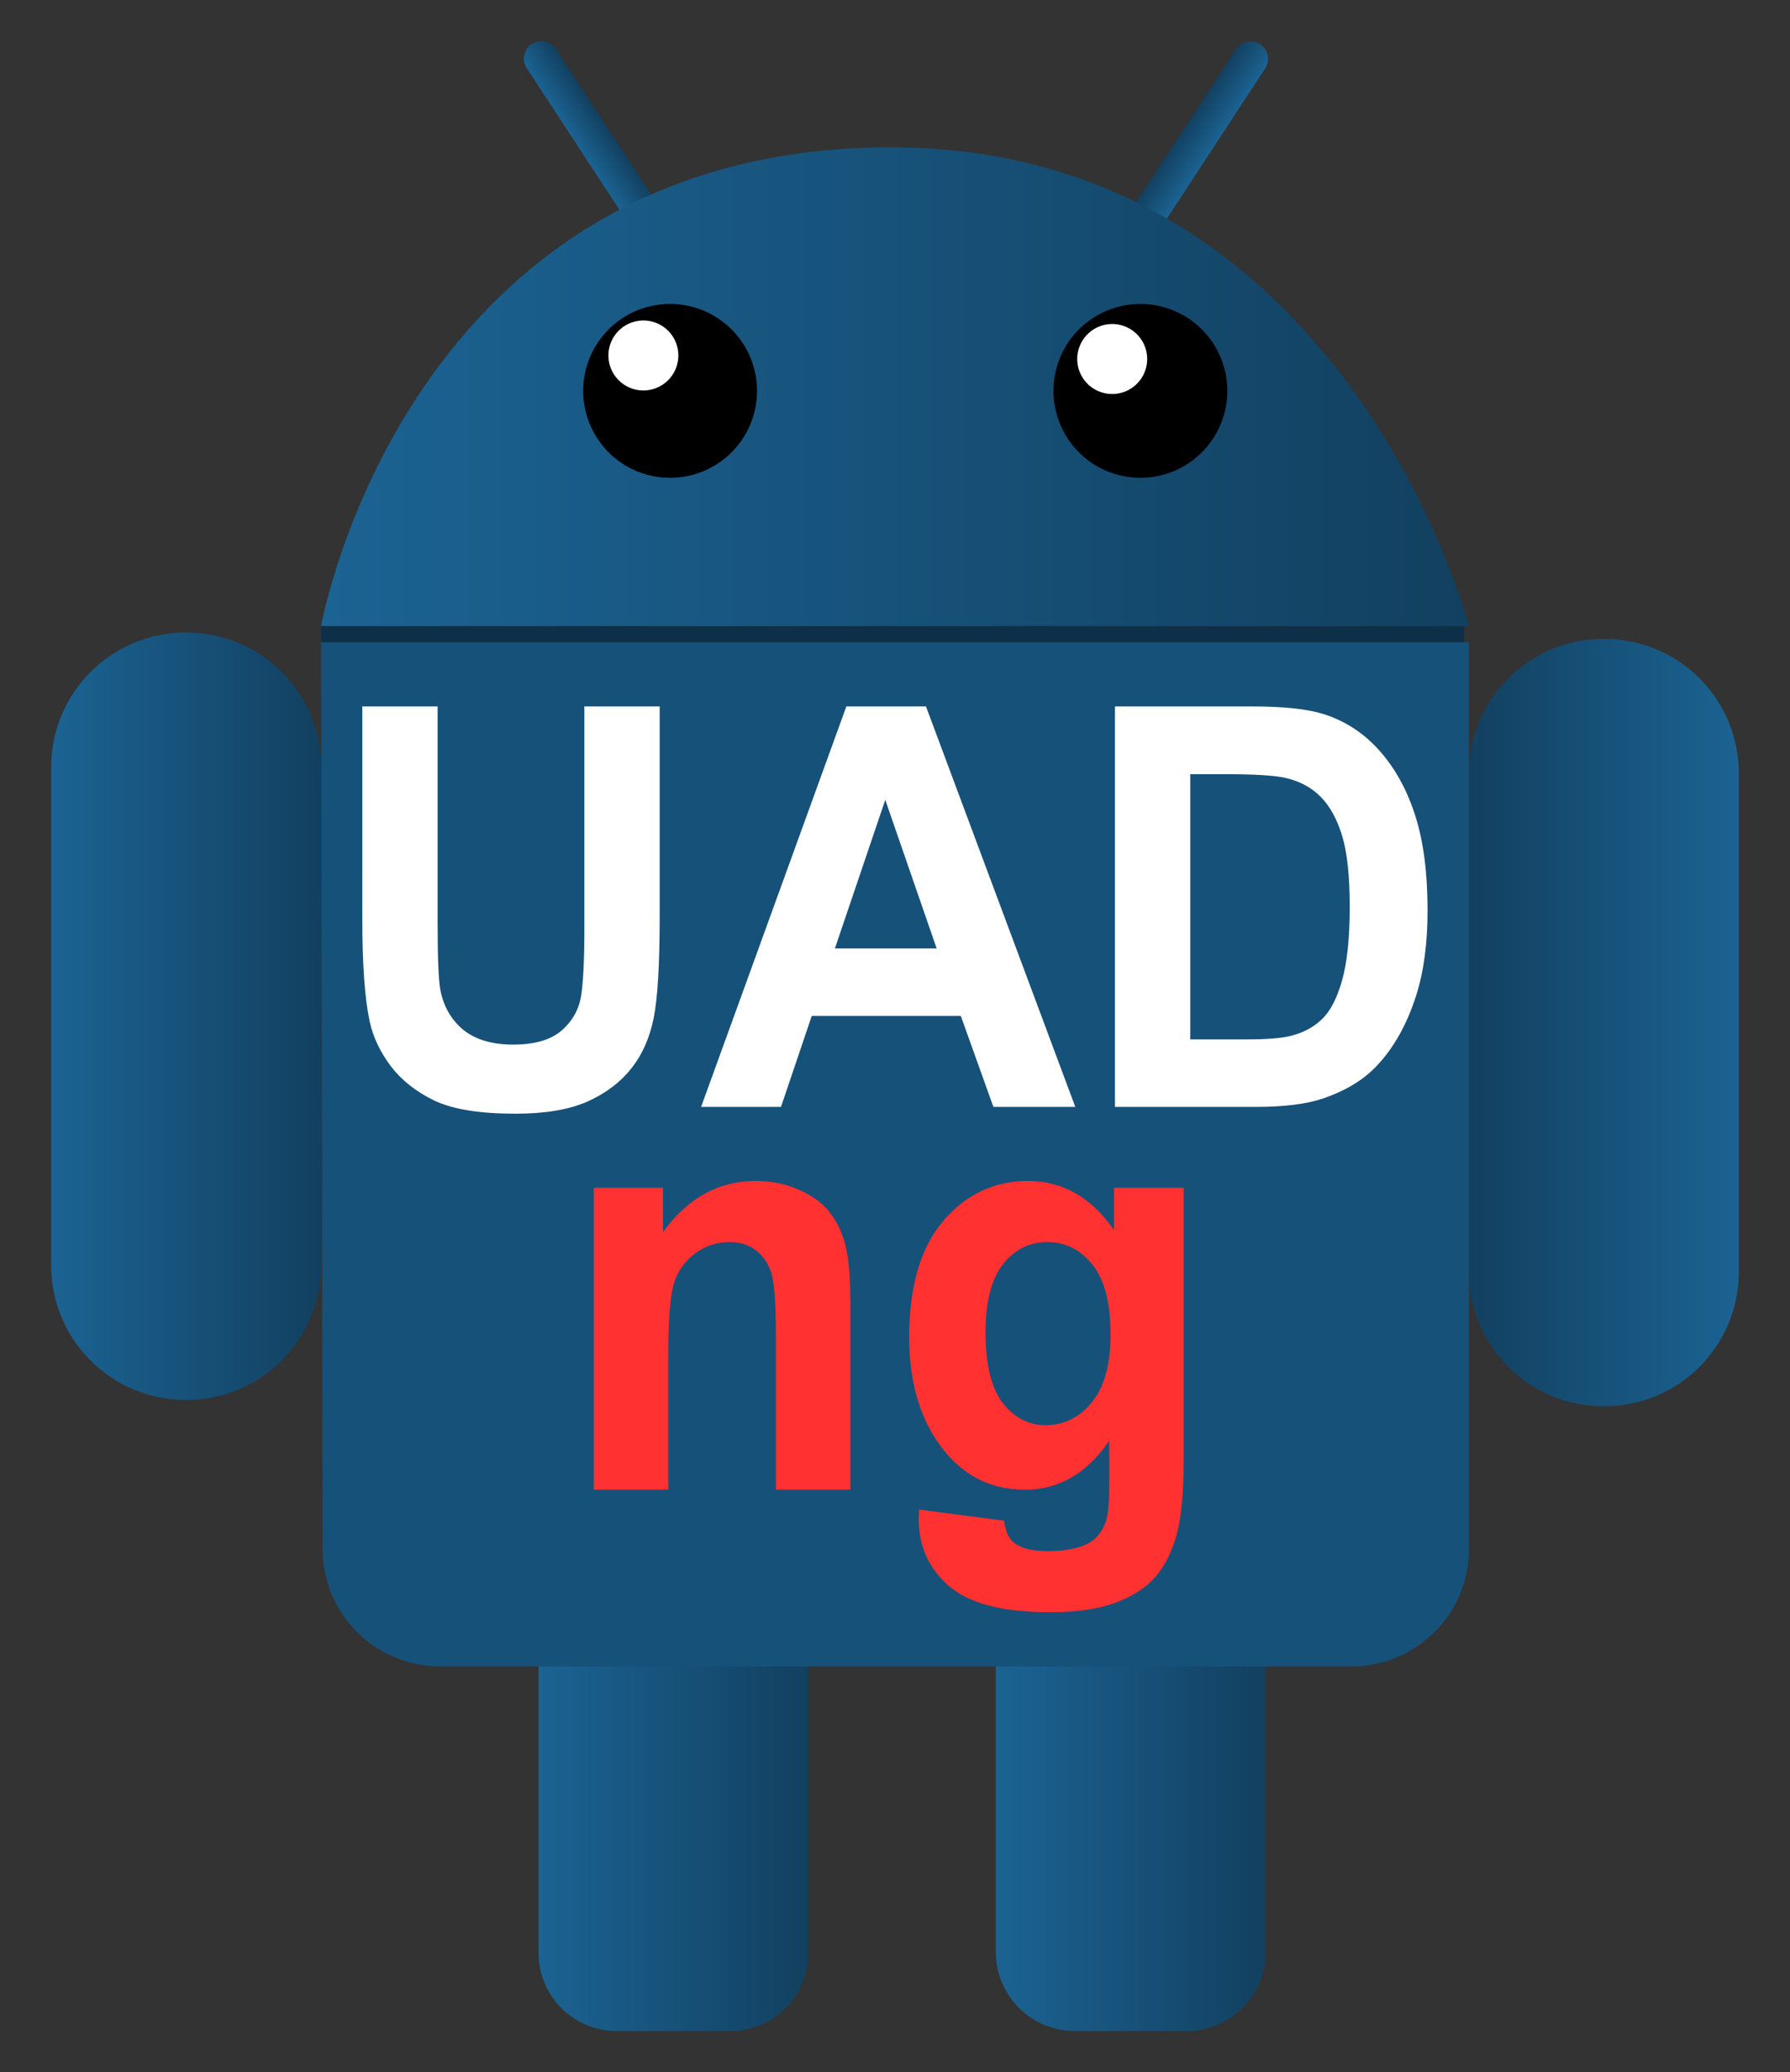 <?xml version="1.0" encoding="UTF-8" standalone="no"?>
<svg
   id="svg8"
   version="1.1"
   viewBox="0 0 238.125 275.594"
   height="1157.35"
   width="1000"
   sodipodi:docname="new-uad-ng-logo_sgs.svg"
   inkscape:version="1.3.2 (091e20ef0f, 2023-11-25, custom)"
   inkscape:export-filename="uad-ng_sgs.png"
   inkscape:export-xdpi="48"
   inkscape:export-ydpi="48"
   xmlns:inkscape="http://www.inkscape.org/namespaces/inkscape"
   xmlns:sodipodi="http://sodipodi.sourceforge.net/DTD/sodipodi-0.dtd"
   xmlns:xlink="http://www.w3.org/1999/xlink"
   xmlns="http://www.w3.org/2000/svg"
   xmlns:svg="http://www.w3.org/2000/svg"
   xmlns:rdf="http://www.w3.org/1999/02/22-rdf-syntax-ns#"
   xmlns:cc="http://creativecommons.org/ns#"
   xmlns:dc="http://purl.org/dc/elements/1.1/">
  <rect x="0" y="0" width="238.125" height="275.594" fill="#333333" stroke="none"/>
  <sodipodi:namedview
     id="namedview1"
     pagecolor="#505050"
     bordercolor="#ffffff"
     borderopacity="1"
     inkscape:showpageshadow="0"
     inkscape:pageopacity="0"
     inkscape:pagecheckerboard="1"
     inkscape:deskcolor="#505050"
     inkscape:zoom="0.25"
     inkscape:cx="184"
     inkscape:cy="804"
     inkscape:window-width="1440"
     inkscape:window-height="827"
     inkscape:window-x="0"
     inkscape:window-y="0"
     inkscape:window-maximized="1"
     inkscape:current-layer="svg8"
     showguides="true" />
  <defs
     id="defs2">
    <linearGradient
       id="linearGradient8679">
      <stop
         style="stop-color:#ffffff;stop-opacity:1"
         offset="0"
         id="stop8675" />
      <stop
         style="stop-color:#ffffff;stop-opacity:0.171"
         offset="1"
         id="stop8677" />
    </linearGradient>
    <linearGradient
       id="linearGradient8500">
      <stop
         id="stop8496"
         offset="0"
         style="stop-color:#1b6393;stop-opacity:1" />
      <stop
         id="stop8498"
         offset="1"
         style="stop-color:#124060;stop-opacity:1" />
    </linearGradient>
    <linearGradient
       y2="309.51"
       x2="205.784"
       y1="297.094"
       x1="142.754"
       gradientTransform="matrix(0.242,0,0,2.133,157.262,-509.086)"
       gradientUnits="userSpaceOnUse"
       id="linearGradient8127"
       xlink:href="#linearGradient8679" />
    <linearGradient
       y2="331.315"
       x2="232.972"
       y1="331.315"
       x1="221.727"
       gradientTransform="matrix(3.193,0,0,3.188,-575.505,-816.227)"
       gradientUnits="userSpaceOnUse"
       id="linearGradient8129"
       xlink:href="#linearGradient8500" />
    <linearGradient
       y2="331.44"
       x2="213.922"
       y1="331.44"
       x1="202.677"
       gradientTransform="matrix(3.193,0,0,3.188,-575.505,-816.227)"
       gradientUnits="userSpaceOnUse"
       id="linearGradient8131"
       xlink:href="#linearGradient8500" />
    <linearGradient
       y2="298.415"
       x2="192.358"
       y1="298.415"
       x1="181.113"
       gradientTransform="matrix(3.193,0,0,3.188,-571.489,-816.227)"
       gradientUnits="userSpaceOnUse"
       id="linearGradient8139"
       xlink:href="#linearGradient8500" />
    <linearGradient
       y2="298.679"
       x2="253.741"
       y1="298.679"
       x1="242.497"
       gradientTransform="matrix(3.193,0,0,3.188,-1005.612,-816.227)"
       gradientUnits="userSpaceOnUse"
       id="linearGradient8141"
       xlink:href="#linearGradient8500" />
    <linearGradient
       y2="329.811"
       x2="30.351"
       y1="329.811"
       x1="28.896"
       gradientTransform="matrix(3.231,0,0,3.229,-39.385,-1008.455)"
       gradientUnits="userSpaceOnUse"
       id="linearGradient8143"
       xlink:href="#linearGradient8500" />
    <linearGradient
       y2="269.774"
       x2="241.438"
       y1="269.774"
       x1="193.678"
       gradientTransform="matrix(3.193,0,0,3.188,-575.505,-808.635)"
       gradientUnits="userSpaceOnUse"
       id="linearGradient8147"
       xlink:href="#linearGradient8500" />
    <linearGradient
       inkscape:collect="always"
       xlink:href="#linearGradient8500"
       id="linearGradient6"
       gradientUnits="userSpaceOnUse"
       gradientTransform="matrix(3.192,0,0,3.19,-238.035,-1122.034)"
       x1="28.896"
       y1="329.811"
       x2="30.351"
       y2="329.811" />
  </defs>
  <script
     id="mesh_polyfill"
     type="text/javascript">
!function(){const t=&quot;http://www.w3.org/2000/svg&quot;,e=&quot;http://www.w3.org/1999/xlink&quot;,s=&quot;http://www.w3.org/1999/xhtml&quot;,r=2;if(document.createElementNS(t,&quot;meshgradient&quot;).x)return;const n=(t,e,s,r)=&gt;{let n=new x(.5*(e.x+s.x),.5*(e.y+s.y)),o=new x(.5*(t.x+e.x),.5*(t.y+e.y)),i=new x(.5*(s.x+r.x),.5*(s.y+r.y)),a=new x(.5*(n.x+o.x),.5*(n.y+o.y)),h=new x(.5*(n.x+i.x),.5*(n.y+i.y)),l=new x(.5*(a.x+h.x),.5*(a.y+h.y));return[[t,o,a,l],[l,h,i,r]]},o=t=&gt;{let e=t[0].distSquared(t[1]),s=t[2].distSquared(t[3]),r=.25*t[0].distSquared(t[2]),n=.25*t[1].distSquared(t[3]),o=e&gt;s?e:s,i=r&gt;n?r:n;return 18*(o&gt;i?o:i)},i=(t,e)=&gt;Math.sqrt(t.distSquared(e)),a=(t,e)=&gt;t.scale(2/3).add(e.scale(1/3)),h=t=&gt;{let e,s,r,n,o,i,a,h=new g;return t.match(/(\w+\(\s*[^)]+\))+/g).forEach(t=&gt;{let l=t.match(/[\w.-]+/g),d=l.shift();switch(d){case&quot;translate&quot;:2===l.length?e=new g(1,0,0,1,l[0],l[1]):(console.error(&quot;mesh.js: translate does not have 2 arguments!&quot;),e=new g(1,0,0,1,0,0)),h=h.append(e);break;case&quot;scale&quot;:1===l.length?s=new g(l[0],0,0,l[0],0,0):2===l.length?s=new g(l[0],0,0,l[1],0,0):(console.error(&quot;mesh.js: scale does not have 1 or 2 arguments!&quot;),s=new g(1,0,0,1,0,0)),h=h.append(s);break;case&quot;rotate&quot;:if(3===l.length&amp;&amp;(e=new g(1,0,0,1,l[1],l[2]),h=h.append(e)),l[0]){r=l[0]*Math.PI/180;let t=Math.cos(r),e=Math.sin(r);Math.abs(t)&lt;1e-16&amp;&amp;(t=0),Math.abs(e)&lt;1e-16&amp;&amp;(e=0),a=new g(t,e,-e,t,0,0),h=h.append(a)}else console.error(&quot;math.js: No argument to rotate transform!&quot;);3===l.length&amp;&amp;(e=new g(1,0,0,1,-l[1],-l[2]),h=h.append(e));break;case&quot;skewX&quot;:l[0]?(r=l[0]*Math.PI/180,n=Math.tan(r),o=new g(1,0,n,1,0,0),h=h.append(o)):console.error(&quot;math.js: No argument to skewX transform!&quot;);break;case&quot;skewY&quot;:l[0]?(r=l[0]*Math.PI/180,n=Math.tan(r),i=new g(1,n,0,1,0,0),h=h.append(i)):console.error(&quot;math.js: No argument to skewY transform!&quot;);break;case&quot;matrix&quot;:6===l.length?h=h.append(new g(...l)):console.error(&quot;math.js: Incorrect number of arguments for matrix!&quot;);break;default:console.error(&quot;mesh.js: Unhandled transform type: &quot;+d)}}),h},l=t=&gt;{let e=[],s=t.split(/[ ,]+/);for(let t=0,r=s.length-1;t&lt;r;t+=2)e.push(new x(parseFloat(s[t]),parseFloat(s[t+1])));return e},d=(t,e)=&gt;{for(let s in e)t.setAttribute(s,e[s])},c=(t,e,s,r,n)=&gt;{let o,i,a=[0,0,0,0];for(let h=0;h&lt;3;++h)e[h]&lt;t[h]&amp;&amp;e[h]&lt;s[h]||t[h]&lt;e[h]&amp;&amp;s[h]&lt;e[h]?a[h]=0:(a[h]=.5*((e[h]-t[h])/r+(s[h]-e[h])/n),o=Math.abs(3*(e[h]-t[h])/r),i=Math.abs(3*(s[h]-e[h])/n),a[h]&gt;o?a[h]=o:a[h]&gt;i&amp;&amp;(a[h]=i));return a},u=[[1,0,0,0,0,0,0,0,0,0,0,0,0,0,0,0],[0,0,0,0,1,0,0,0,0,0,0,0,0,0,0,0],[-3,3,0,0,-2,-1,0,0,0,0,0,0,0,0,0,0],[2,-2,0,0,1,1,0,0,0,0,0,0,0,0,0,0],[0,0,0,0,0,0,0,0,1,0,0,0,0,0,0,0],[0,0,0,0,0,0,0,0,0,0,0,0,1,0,0,0],[0,0,0,0,0,0,0,0,-3,3,0,0,-2,-1,0,0],[0,0,0,0,0,0,0,0,2,-2,0,0,1,1,0,0],[-3,0,3,0,0,0,0,0,-2,0,-1,0,0,0,0,0],[0,0,0,0,-3,0,3,0,0,0,0,0,-2,0,-1,0],[9,-9,-9,9,6,3,-6,-3,6,-6,3,-3,4,2,2,1],[-6,6,6,-6,-3,-3,3,3,-4,4,-2,2,-2,-2,-1,-1],[2,0,-2,0,0,0,0,0,1,0,1,0,0,0,0,0],[0,0,0,0,2,0,-2,0,0,0,0,0,1,0,1,0],[-6,6,6,-6,-4,-2,4,2,-3,3,-3,3,-2,-1,-2,-1],[4,-4,-4,4,2,2,-2,-2,2,-2,2,-2,1,1,1,1]],f=t=&gt;{let e=[];for(let s=0;s&lt;16;++s){e[s]=0;for(let r=0;r&lt;16;++r)e[s]+=u[s][r]*t[r]}return e},p=(t,e,s)=&gt;{const r=e*e,n=s*s,o=e*e*e,i=s*s*s;return t[0]+t[1]*e+t[2]*r+t[3]*o+t[4]*s+t[5]*s*e+t[6]*s*r+t[7]*s*o+t[8]*n+t[9]*n*e+t[10]*n*r+t[11]*n*o+t[12]*i+t[13]*i*e+t[14]*i*r+t[15]*i*o},y=t=&gt;{let e=[],s=[],r=[];for(let s=0;s&lt;4;++s)e[s]=[],e[s][0]=n(t[0][s],t[1][s],t[2][s],t[3][s]),e[s][1]=[],e[s][1].push(...n(...e[s][0][0])),e[s][1].push(...n(...e[s][0][1])),e[s][2]=[],e[s][2].push(...n(...e[s][1][0])),e[s][2].push(...n(...e[s][1][1])),e[s][2].push(...n(...e[s][1][2])),e[s][2].push(...n(...e[s][1][3]));for(let t=0;t&lt;8;++t){s[t]=[];for(let r=0;r&lt;4;++r)s[t][r]=[],s[t][r][0]=n(e[0][2][t][r],e[1][2][t][r],e[2][2][t][r],e[3][2][t][r]),s[t][r][1]=[],s[t][r][1].push(...n(...s[t][r][0][0])),s[t][r][1].push(...n(...s[t][r][0][1])),s[t][r][2]=[],s[t][r][2].push(...n(...s[t][r][1][0])),s[t][r][2].push(...n(...s[t][r][1][1])),s[t][r][2].push(...n(...s[t][r][1][2])),s[t][r][2].push(...n(...s[t][r][1][3]))}for(let t=0;t&lt;8;++t){r[t]=[];for(let e=0;e&lt;8;++e)r[t][e]=[],r[t][e][0]=s[t][0][2][e],r[t][e][1]=s[t][1][2][e],r[t][e][2]=s[t][2][2][e],r[t][e][3]=s[t][3][2][e]}return r};class x{constructor(t,e){this.x=t||0,this.y=e||0}toString(){return`(x=${this.x}, y=${this.y})`}clone(){return new x(this.x,this.y)}add(t){return new x(this.x+t.x,this.y+t.y)}scale(t){return void 0===t.x?new x(this.x*t,this.y*t):new x(this.x*t.x,this.y*t.y)}distSquared(t){let e=this.x-t.x,s=this.y-t.y;return e*e+s*s}transform(t){let e=this.x*t.a+this.y*t.c+t.e,s=this.x*t.b+this.y*t.d+t.f;return new x(e,s)}}class g{constructor(t,e,s,r,n,o){void 0===t?(this.a=1,this.b=0,this.c=0,this.d=1,this.e=0,this.f=0):(this.a=t,this.b=e,this.c=s,this.d=r,this.e=n,this.f=o)}toString(){return`affine: ${this.a} ${this.c} ${this.e} \n       ${this.b} ${this.d} ${this.f}`}append(t){t instanceof g||console.error(&quot;mesh.js: argument to Affine.append is not affine!&quot;);let e=this.a*t.a+this.c*t.b,s=this.b*t.a+this.d*t.b,r=this.a*t.c+this.c*t.d,n=this.b*t.c+this.d*t.d,o=this.a*t.e+this.c*t.f+this.e,i=this.b*t.e+this.d*t.f+this.f;return new g(e,s,r,n,o,i)}}class w{constructor(t,e){this.nodes=t,this.colors=e}paintCurve(t,e){if(o(this.nodes)&gt;r){const s=n(...this.nodes);let r=[[],[]],o=[[],[]];for(let t=0;t&lt;4;++t)r[0][t]=this.colors[0][t],r[1][t]=(this.colors[0][t]+this.colors[1][t])/2,o[0][t]=r[1][t],o[1][t]=this.colors[1][t];let i=new w(s[0],r),a=new w(s[1],o);i.paintCurve(t,e),a.paintCurve(t,e)}else{let s=Math.round(this.nodes[0].x);if(s&gt;=0&amp;&amp;s&lt;e){let r=4*(~~this.nodes[0].y*e+s);t[r]=Math.round(this.colors[0][0]),t[r+1]=Math.round(this.colors[0][1]),t[r+2]=Math.round(this.colors[0][2]),t[r+3]=Math.round(this.colors[0][3])}}}}class m{constructor(t,e){this.nodes=t,this.colors=e}split(){let t=[[],[],[],[]],e=[[],[],[],[]],s=[[[],[]],[[],[]]],r=[[[],[]],[[],[]]];for(let s=0;s&lt;4;++s){const r=n(this.nodes[0][s],this.nodes[1][s],this.nodes[2][s],this.nodes[3][s]);t[0][s]=r[0][0],t[1][s]=r[0][1],t[2][s]=r[0][2],t[3][s]=r[0][3],e[0][s]=r[1][0],e[1][s]=r[1][1],e[2][s]=r[1][2],e[3][s]=r[1][3]}for(let t=0;t&lt;4;++t)s[0][0][t]=this.colors[0][0][t],s[0][1][t]=this.colors[0][1][t],s[1][0][t]=(this.colors[0][0][t]+this.colors[1][0][t])/2,s[1][1][t]=(this.colors[0][1][t]+this.colors[1][1][t])/2,r[0][0][t]=s[1][0][t],r[0][1][t]=s[1][1][t],r[1][0][t]=this.colors[1][0][t],r[1][1][t]=this.colors[1][1][t];return[new m(t,s),new m(e,r)]}paint(t,e){let s,n=!1;for(let t=0;t&lt;4;++t)if((s=o([this.nodes[0][t],this.nodes[1][t],this.nodes[2][t],this.nodes[3][t]]))&gt;r){n=!0;break}if(n){let s=this.split();s[0].paint(t,e),s[1].paint(t,e)}else{new w([...this.nodes[0]],[...this.colors[0]]).paintCurve(t,e)}}}class b{constructor(t){this.readMesh(t),this.type=t.getAttribute(&quot;type&quot;)||&quot;bilinear&quot;}readMesh(t){let e=[[]],s=[[]],r=Number(t.getAttribute(&quot;x&quot;)),n=Number(t.getAttribute(&quot;y&quot;));e[0][0]=new x(r,n);let o=t.children;for(let t=0,r=o.length;t&lt;r;++t){e[3*t+1]=[],e[3*t+2]=[],e[3*t+3]=[],s[t+1]=[];let r=o[t].children;for(let n=0,o=r.length;n&lt;o;++n){let o=r[n].children;for(let r=0,i=o.length;r&lt;i;++r){let i=r;0!==t&amp;&amp;++i;let h,d=o[r].getAttribute(&quot;path&quot;),c=&quot;l&quot;;null!=d&amp;&amp;(c=(h=d.match(/\s*([lLcC])\s*(.*)/))[1]);let u=l(h[2]);switch(c){case&quot;l&quot;:0===i?(e[3*t][3*n+3]=u[0].add(e[3*t][3*n]),e[3*t][3*n+1]=a(e[3*t][3*n],e[3*t][3*n+3]),e[3*t][3*n+2]=a(e[3*t][3*n+3],e[3*t][3*n])):1===i?(e[3*t+3][3*n+3]=u[0].add(e[3*t][3*n+3]),e[3*t+1][3*n+3]=a(e[3*t][3*n+3],e[3*t+3][3*n+3]),e[3*t+2][3*n+3]=a(e[3*t+3][3*n+3],e[3*t][3*n+3])):2===i?(0===n&amp;&amp;(e[3*t+3][3*n+0]=u[0].add(e[3*t+3][3*n+3])),e[3*t+3][3*n+1]=a(e[3*t+3][3*n],e[3*t+3][3*n+3]),e[3*t+3][3*n+2]=a(e[3*t+3][3*n+3],e[3*t+3][3*n])):(e[3*t+1][3*n]=a(e[3*t][3*n],e[3*t+3][3*n]),e[3*t+2][3*n]=a(e[3*t+3][3*n],e[3*t][3*n]));break;case&quot;L&quot;:0===i?(e[3*t][3*n+3]=u[0],e[3*t][3*n+1]=a(e[3*t][3*n],e[3*t][3*n+3]),e[3*t][3*n+2]=a(e[3*t][3*n+3],e[3*t][3*n])):1===i?(e[3*t+3][3*n+3]=u[0],e[3*t+1][3*n+3]=a(e[3*t][3*n+3],e[3*t+3][3*n+3]),e[3*t+2][3*n+3]=a(e[3*t+3][3*n+3],e[3*t][3*n+3])):2===i?(0===n&amp;&amp;(e[3*t+3][3*n+0]=u[0]),e[3*t+3][3*n+1]=a(e[3*t+3][3*n],e[3*t+3][3*n+3]),e[3*t+3][3*n+2]=a(e[3*t+3][3*n+3],e[3*t+3][3*n])):(e[3*t+1][3*n]=a(e[3*t][3*n],e[3*t+3][3*n]),e[3*t+2][3*n]=a(e[3*t+3][3*n],e[3*t][3*n]));break;case&quot;c&quot;:0===i?(e[3*t][3*n+1]=u[0].add(e[3*t][3*n]),e[3*t][3*n+2]=u[1].add(e[3*t][3*n]),e[3*t][3*n+3]=u[2].add(e[3*t][3*n])):1===i?(e[3*t+1][3*n+3]=u[0].add(e[3*t][3*n+3]),e[3*t+2][3*n+3]=u[1].add(e[3*t][3*n+3]),e[3*t+3][3*n+3]=u[2].add(e[3*t][3*n+3])):2===i?(e[3*t+3][3*n+2]=u[0].add(e[3*t+3][3*n+3]),e[3*t+3][3*n+1]=u[1].add(e[3*t+3][3*n+3]),0===n&amp;&amp;(e[3*t+3][3*n+0]=u[2].add(e[3*t+3][3*n+3]))):(e[3*t+2][3*n]=u[0].add(e[3*t+3][3*n]),e[3*t+1][3*n]=u[1].add(e[3*t+3][3*n]));break;case&quot;C&quot;:0===i?(e[3*t][3*n+1]=u[0],e[3*t][3*n+2]=u[1],e[3*t][3*n+3]=u[2]):1===i?(e[3*t+1][3*n+3]=u[0],e[3*t+2][3*n+3]=u[1],e[3*t+3][3*n+3]=u[2]):2===i?(e[3*t+3][3*n+2]=u[0],e[3*t+3][3*n+1]=u[1],0===n&amp;&amp;(e[3*t+3][3*n+0]=u[2])):(e[3*t+2][3*n]=u[0],e[3*t+1][3*n]=u[1]);break;default:console.error(&quot;mesh.js: &quot;+c+&quot; invalid path type.&quot;)}if(0===t&amp;&amp;0===n||r&gt;0){let e=window.getComputedStyle(o[r]).stopColor.match(/^rgb\s*\(\s*(\d+)\s*,\s*(\d+)\s*,\s*(\d+)\s*\)$/i),a=window.getComputedStyle(o[r]).stopOpacity,h=255;a&amp;&amp;(h=Math.floor(255*a)),e&amp;&amp;(0===i?(s[t][n]=[],s[t][n][0]=Math.floor(e[1]),s[t][n][1]=Math.floor(e[2]),s[t][n][2]=Math.floor(e[3]),s[t][n][3]=h):1===i?(s[t][n+1]=[],s[t][n+1][0]=Math.floor(e[1]),s[t][n+1][1]=Math.floor(e[2]),s[t][n+1][2]=Math.floor(e[3]),s[t][n+1][3]=h):2===i?(s[t+1][n+1]=[],s[t+1][n+1][0]=Math.floor(e[1]),s[t+1][n+1][1]=Math.floor(e[2]),s[t+1][n+1][2]=Math.floor(e[3]),s[t+1][n+1][3]=h):3===i&amp;&amp;(s[t+1][n]=[],s[t+1][n][0]=Math.floor(e[1]),s[t+1][n][1]=Math.floor(e[2]),s[t+1][n][2]=Math.floor(e[3]),s[t+1][n][3]=h))}}e[3*t+1][3*n+1]=new x,e[3*t+1][3*n+2]=new x,e[3*t+2][3*n+1]=new x,e[3*t+2][3*n+2]=new x,e[3*t+1][3*n+1].x=(-4*e[3*t][3*n].x+6*(e[3*t][3*n+1].x+e[3*t+1][3*n].x)+-2*(e[3*t][3*n+3].x+e[3*t+3][3*n].x)+3*(e[3*t+3][3*n+1].x+e[3*t+1][3*n+3].x)+-1*e[3*t+3][3*n+3].x)/9,e[3*t+1][3*n+2].x=(-4*e[3*t][3*n+3].x+6*(e[3*t][3*n+2].x+e[3*t+1][3*n+3].x)+-2*(e[3*t][3*n].x+e[3*t+3][3*n+3].x)+3*(e[3*t+3][3*n+2].x+e[3*t+1][3*n].x)+-1*e[3*t+3][3*n].x)/9,e[3*t+2][3*n+1].x=(-4*e[3*t+3][3*n].x+6*(e[3*t+3][3*n+1].x+e[3*t+2][3*n].x)+-2*(e[3*t+3][3*n+3].x+e[3*t][3*n].x)+3*(e[3*t][3*n+1].x+e[3*t+2][3*n+3].x)+-1*e[3*t][3*n+3].x)/9,e[3*t+2][3*n+2].x=(-4*e[3*t+3][3*n+3].x+6*(e[3*t+3][3*n+2].x+e[3*t+2][3*n+3].x)+-2*(e[3*t+3][3*n].x+e[3*t][3*n+3].x)+3*(e[3*t][3*n+2].x+e[3*t+2][3*n].x)+-1*e[3*t][3*n].x)/9,e[3*t+1][3*n+1].y=(-4*e[3*t][3*n].y+6*(e[3*t][3*n+1].y+e[3*t+1][3*n].y)+-2*(e[3*t][3*n+3].y+e[3*t+3][3*n].y)+3*(e[3*t+3][3*n+1].y+e[3*t+1][3*n+3].y)+-1*e[3*t+3][3*n+3].y)/9,e[3*t+1][3*n+2].y=(-4*e[3*t][3*n+3].y+6*(e[3*t][3*n+2].y+e[3*t+1][3*n+3].y)+-2*(e[3*t][3*n].y+e[3*t+3][3*n+3].y)+3*(e[3*t+3][3*n+2].y+e[3*t+1][3*n].y)+-1*e[3*t+3][3*n].y)/9,e[3*t+2][3*n+1].y=(-4*e[3*t+3][3*n].y+6*(e[3*t+3][3*n+1].y+e[3*t+2][3*n].y)+-2*(e[3*t+3][3*n+3].y+e[3*t][3*n].y)+3*(e[3*t][3*n+1].y+e[3*t+2][3*n+3].y)+-1*e[3*t][3*n+3].y)/9,e[3*t+2][3*n+2].y=(-4*e[3*t+3][3*n+3].y+6*(e[3*t+3][3*n+2].y+e[3*t+2][3*n+3].y)+-2*(e[3*t+3][3*n].y+e[3*t][3*n+3].y)+3*(e[3*t][3*n+2].y+e[3*t+2][3*n].y)+-1*e[3*t][3*n].y)/9}}this.nodes=e,this.colors=s}paintMesh(t,e){let s=(this.nodes.length-1)/3,r=(this.nodes[0].length-1)/3;if(&quot;bilinear&quot;===this.type||s&lt;2||r&lt;2){let n;for(let o=0;o&lt;s;++o)for(let s=0;s&lt;r;++s){let r=[];for(let t=3*o,e=3*o+4;t&lt;e;++t)r.push(this.nodes[t].slice(3*s,3*s+4));let i=[];i.push(this.colors[o].slice(s,s+2)),i.push(this.colors[o+1].slice(s,s+2)),(n=new m(r,i)).paint(t,e)}}else{let n,o,a,h,l,d,u;const x=s,g=r;s++,r++;let w=new Array(s);for(let t=0;t&lt;s;++t){w[t]=new Array(r);for(let e=0;e&lt;r;++e)w[t][e]=[],w[t][e][0]=this.nodes[3*t][3*e],w[t][e][1]=this.colors[t][e]}for(let t=0;t&lt;s;++t)for(let e=0;e&lt;r;++e)0!==t&amp;&amp;t!==x&amp;&amp;(n=i(w[t-1][e][0],w[t][e][0]),o=i(w[t+1][e][0],w[t][e][0]),w[t][e][2]=c(w[t-1][e][1],w[t][e][1],w[t+1][e][1],n,o)),0!==e&amp;&amp;e!==g&amp;&amp;(n=i(w[t][e-1][0],w[t][e][0]),o=i(w[t][e+1][0],w[t][e][0]),w[t][e][3]=c(w[t][e-1][1],w[t][e][1],w[t][e+1][1],n,o));for(let t=0;t&lt;r;++t){w[0][t][2]=[],w[x][t][2]=[];for(let e=0;e&lt;4;++e)n=i(w[1][t][0],w[0][t][0]),o=i(w[x][t][0],w[x-1][t][0]),w[0][t][2][e]=n&gt;0?2*(w[1][t][1][e]-w[0][t][1][e])/n-w[1][t][2][e]:0,w[x][t][2][e]=o&gt;0?2*(w[x][t][1][e]-w[x-1][t][1][e])/o-w[x-1][t][2][e]:0}for(let t=0;t&lt;s;++t){w[t][0][3]=[],w[t][g][3]=[];for(let e=0;e&lt;4;++e)n=i(w[t][1][0],w[t][0][0]),o=i(w[t][g][0],w[t][g-1][0]),w[t][0][3][e]=n&gt;0?2*(w[t][1][1][e]-w[t][0][1][e])/n-w[t][1][3][e]:0,w[t][g][3][e]=o&gt;0?2*(w[t][g][1][e]-w[t][g-1][1][e])/o-w[t][g-1][3][e]:0}for(let s=0;s&lt;x;++s)for(let r=0;r&lt;g;++r){let n=i(w[s][r][0],w[s+1][r][0]),o=i(w[s][r+1][0],w[s+1][r+1][0]),c=i(w[s][r][0],w[s][r+1][0]),x=i(w[s+1][r][0],w[s+1][r+1][0]),g=[[],[],[],[]];for(let t=0;t&lt;4;++t){(d=[])[0]=w[s][r][1][t],d[1]=w[s+1][r][1][t],d[2]=w[s][r+1][1][t],d[3]=w[s+1][r+1][1][t],d[4]=w[s][r][2][t]*n,d[5]=w[s+1][r][2][t]*n,d[6]=w[s][r+1][2][t]*o,d[7]=w[s+1][r+1][2][t]*o,d[8]=w[s][r][3][t]*c,d[9]=w[s+1][r][3][t]*x,d[10]=w[s][r+1][3][t]*c,d[11]=w[s+1][r+1][3][t]*x,d[12]=0,d[13]=0,d[14]=0,d[15]=0,u=f(d);for(let e=0;e&lt;9;++e){g[t][e]=[];for(let s=0;s&lt;9;++s)g[t][e][s]=p(u,e/8,s/8),g[t][e][s]&gt;255?g[t][e][s]=255:g[t][e][s]&lt;0&amp;&amp;(g[t][e][s]=0)}}h=[];for(let t=3*s,e=3*s+4;t&lt;e;++t)h.push(this.nodes[t].slice(3*r,3*r+4));l=y(h);for(let s=0;s&lt;8;++s)for(let r=0;r&lt;8;++r)(a=new m(l[s][r],[[[g[0][s][r],g[1][s][r],g[2][s][r],g[3][s][r]],[g[0][s][r+1],g[1][s][r+1],g[2][s][r+1],g[3][s][r+1]]],[[g[0][s+1][r],g[1][s+1][r],g[2][s+1][r],g[3][s+1][r]],[g[0][s+1][r+1],g[1][s+1][r+1],g[2][s+1][r+1],g[3][s+1][r+1]]]])).paint(t,e)}}}transform(t){if(t instanceof x)for(let e=0,s=this.nodes.length;e&lt;s;++e)for(let s=0,r=this.nodes[0].length;s&lt;r;++s)this.nodes[e][s]=this.nodes[e][s].add(t);else if(t instanceof g)for(let e=0,s=this.nodes.length;e&lt;s;++e)for(let s=0,r=this.nodes[0].length;s&lt;r;++s)this.nodes[e][s]=this.nodes[e][s].transform(t)}scale(t){for(let e=0,s=this.nodes.length;e&lt;s;++e)for(let s=0,r=this.nodes[0].length;s&lt;r;++s)this.nodes[e][s]=this.nodes[e][s].scale(t)}}document.querySelectorAll(&quot;rect,circle,ellipse,path,text&quot;).forEach((r,n)=&gt;{let o=r.getAttribute(&quot;id&quot;);o||(o=&quot;patchjs_shape&quot;+n,r.setAttribute(&quot;id&quot;,o));const i=r.style.fill.match(/^url\(\s*&quot;?\s*#([^\s&quot;]+)&quot;?\s*\)/),a=r.style.stroke.match(/^url\(\s*&quot;?\s*#([^\s&quot;]+)&quot;?\s*\)/);if(i&amp;&amp;i[1]){const a=document.getElementById(i[1]);if(a&amp;&amp;&quot;meshgradient&quot;===a.nodeName){const i=r.getBBox();let l=document.createElementNS(s,&quot;canvas&quot;);d(l,{width:i.width,height:i.height});const c=l.getContext(&quot;2d&quot;);let u=c.createImageData(i.width,i.height);const f=new b(a);&quot;objectBoundingBox&quot;===a.getAttribute(&quot;gradientUnits&quot;)&amp;&amp;f.scale(new x(i.width,i.height));const p=a.getAttribute(&quot;gradientTransform&quot;);null!=p&amp;&amp;f.transform(h(p)),&quot;userSpaceOnUse&quot;===a.getAttribute(&quot;gradientUnits&quot;)&amp;&amp;f.transform(new x(-i.x,-i.y)),f.paintMesh(u.data,l.width),c.putImageData(u,0,0);const y=document.createElementNS(t,&quot;image&quot;);d(y,{width:i.width,height:i.height,x:i.x,y:i.y});let g=l.toDataURL();y.setAttributeNS(e,&quot;xlink:href&quot;,g),r.parentNode.insertBefore(y,r),r.style.fill=&quot;none&quot;;const w=document.createElementNS(t,&quot;use&quot;);w.setAttributeNS(e,&quot;xlink:href&quot;,&quot;#&quot;+o);const m=&quot;patchjs_clip&quot;+n,M=document.createElementNS(t,&quot;clipPath&quot;);M.setAttribute(&quot;id&quot;,m),M.appendChild(w),r.parentElement.insertBefore(M,r),y.setAttribute(&quot;clip-path&quot;,&quot;url(#&quot;+m+&quot;)&quot;),u=null,l=null,g=null}}if(a&amp;&amp;a[1]){const o=document.getElementById(a[1]);if(o&amp;&amp;&quot;meshgradient&quot;===o.nodeName){const i=parseFloat(r.style.strokeWidth.slice(0,-2))*(parseFloat(r.style.strokeMiterlimit)||parseFloat(r.getAttribute(&quot;stroke-miterlimit&quot;))||1),a=r.getBBox(),l=Math.trunc(a.width+i),c=Math.trunc(a.height+i),u=Math.trunc(a.x-i/2),f=Math.trunc(a.y-i/2);let p=document.createElementNS(s,&quot;canvas&quot;);d(p,{width:l,height:c});const y=p.getContext(&quot;2d&quot;);let g=y.createImageData(l,c);const w=new b(o);&quot;objectBoundingBox&quot;===o.getAttribute(&quot;gradientUnits&quot;)&amp;&amp;w.scale(new x(l,c));const m=o.getAttribute(&quot;gradientTransform&quot;);null!=m&amp;&amp;w.transform(h(m)),&quot;userSpaceOnUse&quot;===o.getAttribute(&quot;gradientUnits&quot;)&amp;&amp;w.transform(new x(-u,-f)),w.paintMesh(g.data,p.width),y.putImageData(g,0,0);const M=document.createElementNS(t,&quot;image&quot;);d(M,{width:l,height:c,x:0,y:0});let S=p.toDataURL();M.setAttributeNS(e,&quot;xlink:href&quot;,S);const k=&quot;pattern_clip&quot;+n,A=document.createElementNS(t,&quot;pattern&quot;);d(A,{id:k,patternUnits:&quot;userSpaceOnUse&quot;,width:l,height:c,x:u,y:f}),A.appendChild(M),o.parentNode.appendChild(A),r.style.stroke=&quot;url(#&quot;+k+&quot;)&quot;,g=null,p=null,S=null}}})}();
</script>
  <path
     id="rect6"
     style="fill:url(#linearGradient6);stroke-width:0.111;stroke-linecap:round;stroke-linejoin:round;paint-order:fill markers stroke"
     transform="matrix(-0.837,-0.547,-0.548,0.837,0,0)"
     d="m -143.49,-86.74 h 0.003 c 1.286,0 2.321,1.035 2.321,2.321 v 28.693 c 0,1.286 -1.035,2.321 -2.321,2.321 h -0.003 c -1.286,0 -2.321,-1.035 -2.321,-2.321 v -28.693 c 0,-1.286 1.035,-2.321 2.321,-2.321 z" />
  <path
     id="path8028"
     d="m 201.569,94.782 c -1.693,6.246 -2.235,37.273 -0.037,76.443 0.174,3.1 0.497,8.276 2.247,9.179 5.337,2.754 17.114,4.758 17.114,4.758 -7.1,-3.296 -13.754,-3.121 -13.914,-8.024 -0.847,-25.955 0.177,-35.06 2.549,-76.638 0.04,-0.697 5.292,-4.668 5.978,3.064 1.983,22.377 2.647,80.999 2.777,78.762 5.966,-26.683 6.19,-33.494 1.474,-89.752 -1.391,-16.588 -21.269,2.208 -18.188,2.208 z"
     style="opacity:0.427;fill:url(#linearGradient8127);fill-opacity:1;stroke:none;stroke-width:0.03;stroke-linecap:round;stroke-linejoin:round;stroke-miterlimit:4;stroke-dasharray:none;stroke-opacity:1;paint-order:fill markers stroke" />
  <path
     id="rect8052"
     style="fill:url(#linearGradient8129);stroke-width:0.085;stroke-linecap:round;stroke-linejoin:round;paint-order:fill markers stroke"
     d="m 143.035,209.972 h 14.78 c 5.852,0 10.563,4.711 10.563,10.563 v 39.02 c 0,5.852 -4.711,10.563 -10.563,10.563 h -14.78 c -5.852,0 -10.563,-4.711 -10.563,-10.563 v -39.02 c 0,-5.852 4.711,-10.563 10.563,-10.563 z" />
  <path
     id="rect8054"
     style="fill:url(#linearGradient8131);stroke-width:0.085;stroke-linecap:round;stroke-linejoin:round;paint-order:fill markers stroke"
     d="m 82.068,210.769 h 15.059 c 5.774,0 10.423,4.649 10.423,10.423 v 38.503 c 0,5.774 -4.649,10.423 -10.423,10.423 H 82.068 c -5.774,0 -10.423,-4.649 -10.423,-10.423 v -38.503 c 0,-5.774 4.649,-10.423 10.423,-10.423 z" />
  <path
     style="fill:#165179;fill-opacity:1;stroke:none;stroke-width:0.131;stroke-linecap:round;stroke-linejoin:round;stroke-miterlimit:4;stroke-dasharray:none;stroke-opacity:1;paint-order:fill markers stroke"
     d="m 42.714,85.386 0.208,120.622 c 0.015,8.646 6.971,15.607 15.631,15.607 H 179.781 c 8.66,0 15.631,-6.961 15.631,-15.607 V 85.386 Z"
     id="path8064"
     sodipodi:nodetypes="csssscc" />
  <path
     id="rect8066"
     style="fill:url(#linearGradient8139);stroke-width:0.111;stroke-linecap:round;stroke-linejoin:round;paint-order:fill markers stroke"
     d="m 24.734,84.12 h 0.055 c 9.93,0 17.925,7.994 17.925,17.925 v 66.216 c 0,9.93 -7.994,17.925 -17.925,17.925 h -0.055 c -9.93,0 -17.925,-7.994 -17.925,-17.925 v -66.216 c 0,-9.93 7.994,-17.925 17.925,-17.925 z" />
  <path
     id="rect8068"
     style="fill:url(#linearGradient8141);stroke-width:0.111;stroke-linecap:round;stroke-linejoin:round;paint-order:fill markers stroke"
     transform="scale(-1,1)"
     d="m -213.391,84.964 h 0.055 c 9.93,0 17.925,7.994 17.925,17.925 v 66.216 c 0,9.93 -7.994,17.925 -17.925,17.925 h -0.055 c -9.93,0 -17.925,-7.994 -17.925,-17.925 v -66.216 c 0,-9.93 7.994,-17.925 17.925,-17.925 z" />
  <g
     id="g5"
     transform="matrix(0.988,0,0,0.988,2.793,3.626)">
    <path
       id="rect8072"
       style="fill:url(#linearGradient8143);stroke-width:0.112;stroke-linecap:round;stroke-linejoin:round;paint-order:fill markers stroke"
       transform="matrix(0.837,-0.547,0.548,0.837,0,0)"
       d="m 56.315,39.49 h 0.003 c 1.301,0 2.349,1.048 2.349,2.349 v 29.044 c 0,1.301 -1.048,2.349 -2.349,2.349 h -0.003 c -1.301,0 -2.349,-1.048 -2.349,-2.349 V 41.839 c 0,-1.301 1.048,-2.349 2.349,-2.349 z" />
  </g>
  <path
     style="fill:url(#linearGradient8147);fill-opacity:1;stroke:none;stroke-width:0.131;stroke-linecap:round;stroke-linejoin:round;stroke-miterlimit:4;stroke-dasharray:none;stroke-opacity:1;paint-order:fill markers stroke"
     d="M 118.327,19.591 C 53.924,19.729 42.714,83.277 42.714,83.277 H 195.411 c 0,0 -16.487,-63.816 -77.085,-63.686 z"
     id="path8076"
     sodipodi:nodetypes="cccc" />
  <g
     id="g4"
     transform="matrix(0.988,0,0,0.988,3.379,3.626)">
    <path
       id="path1"
       style="stroke-width:0.953"
       d="M 98.508,48.945 A 11.702,11.702 0 0 1 86.807,60.646 11.702,11.702 0 0 1 75.105,48.945 11.702,11.702 0 0 1 86.807,37.243 11.702,11.702 0 0 1 98.508,48.945 Z" />
    <path
       id="circle2"
       style="stroke-width:0.953"
       d="m 161.833,48.945 a 11.702,11.702 0 0 1 -11.702,11.702 11.702,11.702 0 0 1 -11.702,-11.702 11.702,11.702 0 0 1 11.702,-11.702 11.702,11.702 0 0 1 11.702,11.702 z" />
  </g>
  <path
     id="circle1"
     style="fill:#ffffff;stroke-width:0.379"
     d="m 90.242,47.275 a 4.652,4.652 0 0 1 -4.652,4.652 4.652,4.652 0 0 1 -4.652,-4.652 4.652,4.652 0 0 1 4.652,-4.652 4.652,4.652 0 0 1 4.652,4.652 z" />
  <path
     id="circle3"
     style="fill:#ffffff;stroke-width:0.379"
     d="m 152.61,47.746 a 4.652,4.652 0 0 1 -4.652,4.652 4.652,4.652 0 0 1 -4.652,-4.652 4.652,4.652 0 0 1 4.652,-4.652 4.652,4.652 0 0 1 4.652,4.652 z" />
  <path
     id="rect2"
     style="fill:#0d3048;stroke-width:2.072"
     d="M 42.714,83.277 H 194.775 v 2.137 H 42.714 Z" />
  <g
     id="g3">
    <path
       d="m 49.948,90.685 h 10.379 v 27.841 q 0,6.627 0.386,8.591 0.666,3.156 3.156,5.084 2.525,1.893 6.873,1.893 4.418,0 6.662,-1.788 2.244,-1.823 2.7,-4.453 0.456,-2.63 0.456,-8.731 V 90.685 h 10.379 v 26.999 q 0,9.257 -0.842,13.079 -0.842,3.822 -3.121,6.452 -2.244,2.63 -6.031,4.208 -3.787,1.543 -9.888,1.543 -7.363,0 -11.185,-1.683 -3.787,-1.718 -5.996,-4.418 -2.209,-2.735 -2.91,-5.715 -1.017,-4.418 -1.017,-13.044 z M 148.233,142.089 h -11.291 l -4.488,-11.676 H 111.906 L 107.664,142.089 H 96.653 L 116.675,90.685 h 10.975 z m -19.11,-20.337 -7.083,-19.075 -6.943,19.075 z m 24.58,-31.067 h 18.97 q 6.417,0 9.783,0.982 4.523,1.332 7.749,4.734 3.226,3.401 4.909,8.345 1.683,4.909 1.683,12.132 0,6.347 -1.578,10.94 -1.929,5.61 -5.505,9.082 -2.7,2.63 -7.293,4.103 -3.436,1.087 -9.187,1.087 h -19.531 z m 10.379,8.696 v 34.047 h 7.749 q 4.348,0 6.276,-0.491 2.525,-0.631 4.173,-2.139 1.683,-1.508 2.735,-4.944 1.052,-3.471 1.052,-9.432 0,-5.961 -1.052,-9.152 -1.052,-3.191 -2.945,-4.979 -1.893,-1.788 -4.804,-2.419 -2.174,-0.491 -8.521,-0.491 z"
       id="text6"
       style="font-weight:bold;font-size:71.811px;font-family:Arial;-inkscape-font-specification:'Arial, Bold';fill:#ffffff;stroke-width:4.772"
       transform="scale(0.965,1.036)"
       aria-label="UAD" />
    <path
       d="m 117.105,191.232 h -10.255 v -19.779 q 0,-6.277 -0.657,-8.102 -0.657,-1.861 -2.153,-2.883 -1.46,-1.022 -3.54,-1.022 -2.664,0 -4.781,1.46 -2.117,1.46 -2.919,3.868 -0.766,2.409 -0.766,8.904 v 17.553 H 81.779 v -38.756 h 9.525 v 5.693 q 5.073,-6.569 12.773,-6.569 3.394,0 6.204,1.241 2.81,1.204 4.233,3.102 1.46,1.898 2.007,4.306 0.584,2.409 0.584,6.897 z m 9.452,2.555 11.714,1.423 q 0.292,2.044 1.35,2.81 1.46,1.095 4.598,1.095 4.014,0 6.021,-1.204 1.35,-0.803 2.044,-2.591 0.474,-1.277 0.474,-4.708 v -5.656 q -4.598,6.277 -11.605,6.277 -7.81,0 -12.371,-6.605 -3.576,-5.219 -3.576,-12.992 0,-9.744 4.671,-14.889 4.708,-5.146 11.678,-5.146 7.189,0 11.86,6.313 v -5.438 h 9.598 v 34.778 q 0,6.861 -1.131,10.255 -1.131,3.394 -3.175,5.328 -2.044,1.934 -5.474,3.029 -3.394,1.095 -8.612,1.095 -9.853,0 -13.977,-3.394 -4.124,-3.357 -4.124,-8.539 0,-0.511 0.036,-1.241 z m 9.16,-22.735 q 0,6.167 2.372,9.05 2.409,2.846 5.912,2.846 3.759,0 6.35,-2.919 2.591,-2.956 2.591,-8.722 0,-6.021 -2.482,-8.941 -2.482,-2.919 -6.277,-2.919 -3.686,0 -6.094,2.883 -2.372,2.846 -2.372,8.722 z"
       id="text7"
       style="font-weight:bold;font-size:74.738px;font-family:Arial;-inkscape-font-specification:'Arial, Bold';fill:#ff3131;stroke-width:4.966"
       transform="scale(0.966,1.036)"
       aria-label="ng" />
  </g>
</svg>

